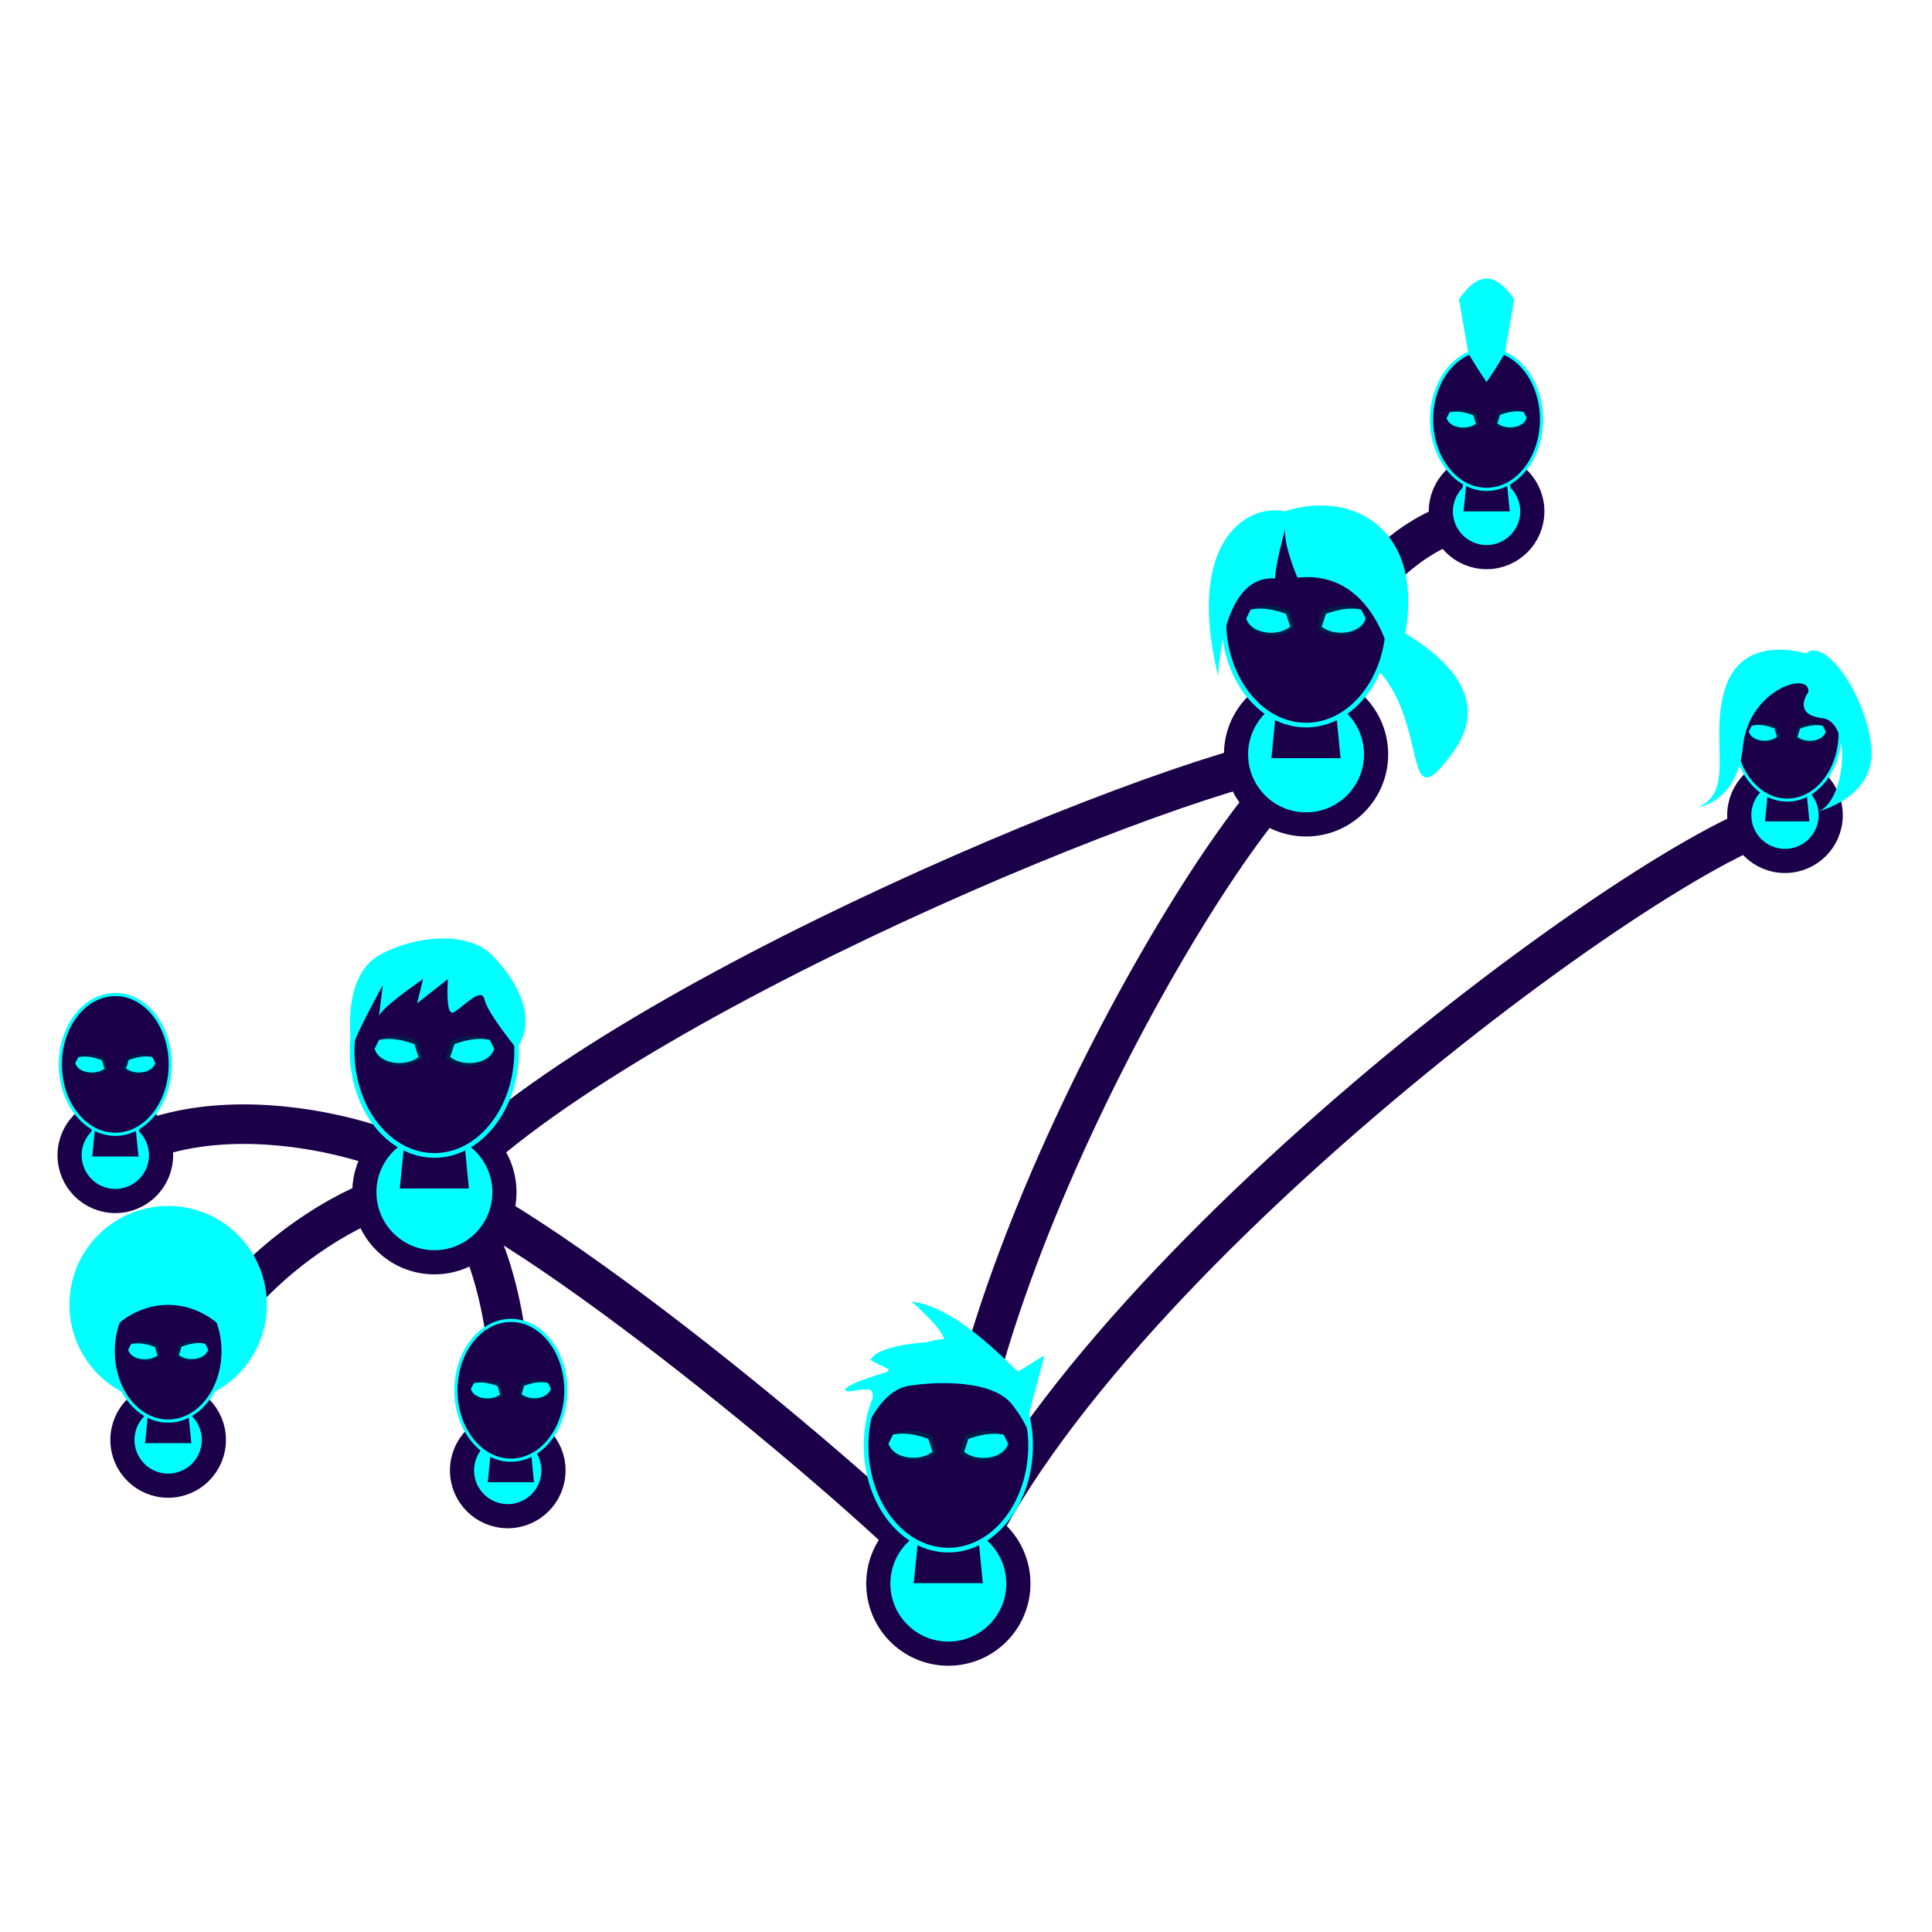 <?xml version="1.0" encoding="UTF-8"?>
<svg id="Layer_1" data-name="Layer 1" xmlns="http://www.w3.org/2000/svg" viewBox="0 0 128 128">
  <defs>
    <style>
      .cls-1 {
        stroke-width: .31px;
      }

      .cls-1, .cls-2, .cls-3, .cls-4, .cls-5 {
        stroke-miterlimit: 10;
      }

      .cls-1, .cls-2, .cls-4 {
        fill: #1b0049;
        stroke: aqua;
      }

      .cls-2 {
        stroke-width: .2px;
      }

      .cls-6, .cls-3 {
        fill: aqua;
      }

      .cls-3 {
        stroke-width: 1.6px;
      }

      .cls-3, .cls-5 {
        stroke: #1b0049;
      }

      .cls-7 {
        fill: #001c49;
      }

      .cls-4 {
        stroke-width: .21px;
      }

      .cls-5 {
        fill: none;
        stroke-width: 2.62px;
      }
    </style>
  </defs>
  <g>
    <path class="cls-5" d="m86.78,50.15c-5.88,3.81-25.45,37.57-23.67,55.54"/>
    <path class="cls-5" d="m86.53,49.98c-7.21.49-46.27,16.3-57.75,29.01"/>
    <path class="cls-5" d="m29.04,78.92c-3.08-1.4-16.2,5.55-17.89,16.49"/>
    <path class="cls-5" d="m30.07,78.9c-1.33-2.63-14.71-7.05-22.43-2.36"/>
    <path class="cls-5" d="m33.23,97.39c1.21-1.9.91-13.83-3.38-18.35"/>
    <path class="cls-5" d="m118.34,54.13c-8.49,1.8-47.78,31.03-55.24,51.55"/>
    <path class="cls-5" d="m98.81,34.76c-2.55-1.77-12.1,4.07-12.28,15.22"/>
    <path class="cls-5" d="m63.19,105.14c-2.96-3.75-24.61-22.31-34.42-26.68"/>
  </g>
  <circle class="cls-3" cx="86.53" cy="49.98" r="4.64"/>
  <circle class="cls-3" cx="28.78" cy="78.99" r="4.64"/>
  <circle class="cls-3" cx="62.83" cy="104.92" r="4.64"/>
  <circle class="cls-3" cx="118.26" cy="54.01" r="3.03"/>
  <circle class="cls-3" cx="98.49" cy="33.88" r="3.03"/>
  <circle class="cls-3" cx="7.64" cy="76.54" r="3.03"/>
  <circle class="cls-3" cx="11.14" cy="95.4" r="3.03"/>
  <circle class="cls-3" cx="33.64" cy="97.42" r="3.03"/>
  <g>
    <polyline class="cls-1" points="31.22 78.74 30.93 75.74 26.63 75.74 26.33 78.74"/>
    <g>
      <ellipse class="cls-1" cx="28.78" cy="69.63" rx="5.45" ry="6.92"/>
      <g>
        <g>
          <path class="cls-6" d="m25.1,68.89c.53-.23,1.53-.22,2.48.17l.31,1.01c-.68.68-2.8.67-3.1-.6l.31-.58Z"/>
          <path class="cls-7" d="m25.09,68.88c.81-.42,1.8-.28,2.61.07.13.39.22.78.33,1.17,0,0-.06.05-.06.05-.97.76-2.89.62-3.23-.7,0-.01.34-.57.34-.59h0Zm.02.02l-.29.59c.34,1.07,2.18,1.22,2.97.49,0,0-.03.13-.03.13-.11-.33-.23-.67-.33-1.01l.09.1c-.76-.28-1.6-.48-2.41-.3h0Z"/>
        </g>
        <g>
          <path class="cls-6" d="m32.46,68.89c-.53-.23-1.53-.22-2.48.17l-.31,1.01c.68.68,2.8.67,3.1-.6l-.31-.58Z"/>
          <path class="cls-7" d="m32.45,68.9c-.8-.18-1.65.02-2.41.3,0,0,.09-.1.09-.1-.1.34-.22.67-.33,1.01l-.03-.13c.79.73,2.64.58,2.97-.49,0,0-.29-.59-.29-.59h0Zm.02-.02s.34.57.34.59c-.34,1.32-2.26,1.46-3.23.7,0,0-.06-.05-.06-.05.11-.39.21-.79.33-1.17.81-.34,1.8-.49,2.61-.07h0Z"/>
        </g>
      </g>
    </g>
  </g>
  <g>
    <polyline class="cls-1" points="65.27 104.89 64.98 101.89 60.68 101.89 60.38 104.89"/>
    <g>
      <ellipse class="cls-1" cx="62.83" cy="95.78" rx="5.45" ry="6.92"/>
      <g>
        <g>
          <path class="cls-6" d="m59.15,95.04c.53-.23,1.53-.22,2.48.17l.31,1.01c-.68.68-2.8.67-3.1-.6l.31-.58Z"/>
          <path class="cls-7" d="m59.14,95.03c.81-.42,1.8-.28,2.61.07.13.39.22.78.33,1.17,0,0-.06.05-.06.05-.97.76-2.89.62-3.23-.7,0-.01.34-.57.34-.59h0Zm.02.02s-.29.59-.29.59c.34,1.07,2.18,1.22,2.97.49,0,0-.03.13-.03.13-.11-.33-.23-.67-.33-1.01l.09.1c-.76-.28-1.6-.48-2.41-.3h0Z"/>
        </g>
        <g>
          <path class="cls-6" d="m66.51,95.04c-.53-.23-1.53-.22-2.48.17l-.31,1.01c.68.68,2.8.67,3.1-.6l-.31-.58Z"/>
          <path class="cls-7" d="m66.5,95.06c-.8-.18-1.65.02-2.41.3,0,0,.09-.1.09-.1-.1.34-.22.67-.33,1.01l-.03-.13c.79.73,2.64.58,2.97-.49,0,0-.29-.59-.29-.59h0Zm.02-.02s.34.57.34.59c-.34,1.32-2.26,1.46-3.23.7,0,0-.06-.05-.06-.05.11-.39.21-.79.33-1.17.81-.34,1.8-.49,2.61-.07h0Z"/>
        </g>
      </g>
    </g>
  </g>
  <g>
    <g>
      <polyline class="cls-2" points="119.98 54.42 119.79 52.49 117.02 52.49 116.84 54.42"/>
      <g>
        <ellipse class="cls-2" cx="118.41" cy="48.56" rx="3.5" ry="4.45"/>
        <g>
          <g>
            <path class="cls-6" d="m116.04,48.09c.34-.15.99-.14,1.59.11l.2.65c-.44.44-1.8.43-1.99-.39l.2-.37Z"/>
            <path class="cls-7" d="m116.04,48.08c.52-.27,1.16-.18,1.68.04,0,0,.01.04.01.04l.18.65s.03.05-.02.08c-.62.49-1.85.4-2.08-.44,0,0,0-.01,0-.02,0,0,.22-.37.22-.37h0Zm.01.01l-.19.38c.22.69,1.4.78,1.91.31,0,0-.02.08-.02.08l-.21-.65.06.06c-.49-.18-1.02-.32-1.55-.19h0Z"/>
          </g>
          <g>
            <path class="cls-6" d="m120.78,48.09c-.34-.15-.99-.14-1.59.11l-.2.65c.44.44,1.8.43,1.99-.39l-.2-.37Z"/>
            <path class="cls-7" d="m120.77,48.09c-.52-.13-1.06.02-1.55.19l.06-.06-.21.65-.02-.08c.51.47,1.7.37,1.91-.31,0,0-.19-.38-.19-.38h0Zm.01-.01s.22.37.22.38c-.22.87-1.5.94-2.11.42.02-.05.2-.7.21-.75.52-.22,1.16-.31,1.68-.04h0Z"/>
          </g>
        </g>
      </g>
    </g>
    <path class="cls-6" d="m119.81,43.34s-4.17-1.44-5.43,2.04c-1.26,3.48.69,6.98-1.85,8.08,0,0,2.57-.27,2.95-4.03.38-3.76,4.46-5.02,4.33-3.58,0,0-1.13,1.48.92,1.73,2.05.24,1.51,5.61-.29,6.18,0,0,3.89-.91,3.54-4.3-.35-3.39-3.08-7.32-4.34-6.16"/>
  </g>
  <path class="cls-6" d="m68.09,93.99l1.11-4.2s-1.59.98-1.73,1.07-3.81-4.24-7.08-4.63c0,0,2.33,2.02,2.16,2.64,0,0-4.25.02-4.89,1.24l1.4.7s-2.9.81-3.04,1.23,1.55-.28,1.76.17-.27,2.19-.27,2.19c0,0,.95-2.29,2.68-2.58,1.73-.29,5.56-.46,6.88,1.25,1.32,1.71,1.22,2.51,1.22,2.51l-.19-1.58Z"/>
  <g>
    <path class="cls-6" d="m86.71,39c1.63.77,13.99,4.66,9.59,10.79-4.41,6.13-.13-5.95-9.16-7.57"/>
    <g>
      <polyline class="cls-1" points="88.97 50.23 88.68 47.23 84.37 47.23 84.08 50.23"/>
      <g>
        <ellipse class="cls-1" cx="86.53" cy="41.12" rx="5.45" ry="6.92"/>
        <g>
          <g>
            <path class="cls-6" d="m82.85,40.38c.53-.23,1.53-.22,2.48.17l.31,1.01c-.68.68-2.8.67-3.1-.6l.31-.58Z"/>
            <path class="cls-7" d="m82.84,40.37c.81-.42,1.8-.28,2.61.07.13.39.22.78.33,1.17,0,0-.06.05-.06.05-.97.76-2.89.62-3.23-.7,0-.01.34-.57.34-.59h0Zm.02.02l-.29.59c.34,1.07,2.18,1.22,2.97.49,0,0-.03.13-.03.13-.11-.33-.23-.67-.33-1.01l.09.1c-.76-.28-1.6-.48-2.41-.3h0Z"/>
          </g>
          <g>
            <path class="cls-6" d="m90.2,40.38c-.53-.23-1.53-.22-2.48.17l-.31,1.01c.68.68,2.8.67,3.1-.6l-.31-.58Z"/>
            <path class="cls-7" d="m90.19,40.39c-.8-.18-1.65.02-2.41.3,0,0,.09-.1.09-.1-.1.34-.22.67-.33,1.01l-.03-.13c.79.73,2.64.58,2.97-.49,0,0-.29-.59-.29-.59h0Zm.02-.02s.34.57.34.59c-.34,1.32-2.26,1.46-3.23.7,0,0-.06-.05-.06-.05.11-.39.21-.79.33-1.17.81-.34,1.8-.49,2.61-.07h0Z"/>
          </g>
        </g>
      </g>
    </g>
    <path class="cls-6" d="m84.48,38.33c-3.61-.29-3.77,6.49-3.77,6.49-2.25-9.25,2.16-11.47,4.39-10.94,4.94-1.61,10.41,1.7,7.28,10.79,0,0-.9-6.99-6.42-6.4,0,0-.99-2.3-.8-3.27,0,0-.71,2.58-.68,3.33Z"/>
  </g>
  <path class="cls-6" d="m29.67,64.87l-2.04,1.61.4-1.61s-2.93,1.98-2.93,2.52l.26-2.12s-2.23,4.03-2.03,4.36c0,0-.93-4.98,1.96-6.44s5.93-1.24,7.21,0c1.28,1.24,3.34,3.99,1.73,6.29,0,0-1.95-2.38-2.13-3.26s-1.41.48-2.02.84-.4-2.2-.4-2.2Z"/>
  <g>
    <circle class="cls-6" cx="11.14" cy="86.44" r="6.54"/>
    <g>
      <polyline class="cls-4" points="12.78 95.61 12.58 93.61 9.7 93.61 9.51 95.61"/>
      <g>
        <ellipse class="cls-4" cx="11.14" cy="89.52" rx="3.64" ry="4.63"/>
        <g>
          <g>
            <path class="cls-6" d="m8.68,89.02c.36-.16,1.02-.15,1.66.11l.21.68c-.45.45-1.87.45-2.07-.4l.21-.39Z"/>
            <path class="cls-7" d="m8.68,89.02c.54-.28,1.2-.18,1.75.04.08.26.15.52.22.78,0,0-.04.03-.04.03-.65.51-1.93.42-2.16-.47,0,0,.23-.38.23-.39h0Zm.01.02s-.2.39-.2.39c.22.71,1.46.81,1.99.33-.02.24-.16-.36-.24-.58,0,0,.06.07.06.07-.51-.18-1.06-.33-1.61-.2h0Z"/>
          </g>
          <g>
            <path class="cls-6" d="m13.6,89.02c-.36-.16-1.02-.15-1.66.11l-.21.68c.45.45,1.87.45,2.07-.4l-.21-.39Z"/>
            <path class="cls-7" d="m13.6,89.03c-.54-.13-1.1.02-1.61.2l.06-.07c-.08.22-.22.82-.24.58.53.49,1.76.39,1.99-.33,0,0-.2-.39-.2-.39h0Zm.01-.02s.23.38.23.39c-.23.88-1.51.97-2.16.47,0,0-.04-.03-.04-.03.07-.26.14-.53.22-.78.54-.23,1.21-.32,1.75-.04h0Z"/>
          </g>
        </g>
      </g>
    </g>
    <path class="cls-6" d="m7.77,87.77s1.31-1.32,3.37-1.32c2.06,0,3.37,1.32,3.37,1.32,0,0,.95-3.89-3-3.71-3.95.18-3.6,1.79-4.11,3.21"/>
  </g>
  <g>
    <polyline class="cls-4" points="35.48 98.2 35.29 96.2 32.41 96.2 32.21 98.2"/>
    <g>
      <ellipse class="cls-4" cx="33.85" cy="92.11" rx="3.64" ry="4.63"/>
      <g>
        <g>
          <path class="cls-6" d="m31.39,91.62c.36-.16,1.02-.15,1.66.11l.21.68c-.45.45-1.87.45-2.07-.4l.21-.39Z"/>
          <path class="cls-7" d="m31.38,91.61c.54-.28,1.2-.18,1.75.04.08.26.15.52.22.78,0,0-.04.03-.04.03-.65.51-1.93.42-2.16-.47,0,0,.23-.38.23-.39h0Zm.01.02s-.2.39-.2.39c.22.71,1.46.81,1.99.33-.02.24-.16-.36-.24-.58,0,0,.06.07.06.07-.51-.18-1.06-.33-1.61-.2h0Z"/>
        </g>
        <g>
          <path class="cls-6" d="m36.31,91.62c-.36-.16-1.02-.15-1.66.11l-.21.68c.45.45,1.87.45,2.07-.4l-.21-.39Z"/>
          <path class="cls-7" d="m36.3,91.62c-.54-.13-1.1.02-1.61.2l.06-.07c-.08.22-.22.82-.24.58.53.49,1.76.39,1.99-.33,0,0-.2-.39-.2-.39h0Zm.01-.02s.23.38.23.39c-.23.88-1.51.97-2.16.47,0,0-.04-.03-.04-.03.07-.26.14-.53.22-.78.54-.23,1.21-.32,1.75-.04h0Z"/>
        </g>
      </g>
    </g>
  </g>
  <g>
    <polyline class="cls-4" points="9.28 76.62 9.08 74.61 6.2 74.61 6.01 76.62"/>
    <g>
      <ellipse class="cls-4" cx="7.64" cy="70.52" rx="3.64" ry="4.63"/>
      <g>
        <g>
          <path class="cls-6" d="m5.18,70.03c.36-.16,1.02-.15,1.66.11l.21.68c-.45.45-1.87.45-2.07-.4l.21-.39Z"/>
          <path class="cls-7" d="m5.17,70.02c.54-.28,1.2-.18,1.75.04.08.26.15.52.22.78,0,0-.04.03-.04.03-.65.51-1.93.42-2.16-.47,0,0,.23-.38.23-.39h0Zm.01.02l-.2.39c.22.71,1.46.81,1.99.33-.02.24-.16-.36-.24-.58,0,0,.06.07.06.07-.51-.18-1.06-.33-1.61-.2h0Z"/>
        </g>
        <g>
          <path class="cls-6" d="m10.1,70.03c-.36-.16-1.02-.15-1.66.11l-.21.68c.45.45,1.87.45,2.07-.4l-.21-.39Z"/>
          <path class="cls-7" d="m10.1,70.04c-.54-.13-1.1.02-1.61.2l.06-.07c-.08.22-.22.82-.24.58.53.49,1.76.39,1.99-.33,0,0-.2-.39-.2-.39h0Zm.01-.02s.23.38.23.39c-.23.88-1.51.97-2.16.47,0,0-.04-.03-.04-.03.07-.26.14-.53.22-.78.54-.23,1.21-.32,1.75-.04h0Z"/>
        </g>
      </g>
    </g>
  </g>
  <g>
    <polyline class="cls-4" points="100.13 33.88 99.93 31.87 97.06 31.87 96.86 33.88"/>
    <g>
      <ellipse class="cls-4" cx="98.49" cy="27.79" rx="3.64" ry="4.63"/>
      <g>
        <g>
          <path class="cls-6" d="m96.03,27.29c.36-.16,1.02-.15,1.66.11l.21.68c-.45.45-1.87.45-2.07-.4l.21-.39Z"/>
          <path class="cls-7" d="m96.03,27.29c.54-.28,1.2-.18,1.75.04.08.26.15.52.22.78,0,0-.04.03-.04.03-.65.51-1.93.42-2.16-.47,0,0,.23-.38.23-.39h0Zm.01.02s-.2.39-.2.39c.22.71,1.46.81,1.99.33-.02.24-.16-.36-.24-.58,0,0,.06.07.06.07-.51-.18-1.06-.33-1.61-.2h0Z"/>
        </g>
        <g>
          <path class="cls-6" d="m100.96,27.29c-.36-.16-1.02-.15-1.66.11l-.21.68c.45.45,1.87.45,2.07-.4l-.21-.39Z"/>
          <path class="cls-7" d="m100.95,27.3c-.54-.13-1.1.02-1.61.2l.06-.07c-.08.22-.22.82-.24.58.53.49,1.76.39,1.99-.33,0,0-.2-.39-.2-.39h0Zm.01-.02s.23.38.23.39c-.23.88-1.51.97-2.16.47,0,0-.04-.03-.04-.03.07-.26.14-.53.22-.78.54-.23,1.21-.32,1.75-.04h0Z"/>
        </g>
      </g>
    </g>
  </g>
  <path class="cls-6" d="m98.49,25.32l-.6-.91-.6-.98-.63-3.59s.84-1.39,1.83-1.39c.99,0,1.83,1.39,1.83,1.39l-.63,3.59-.6.98-.6.91"/>
</svg>
